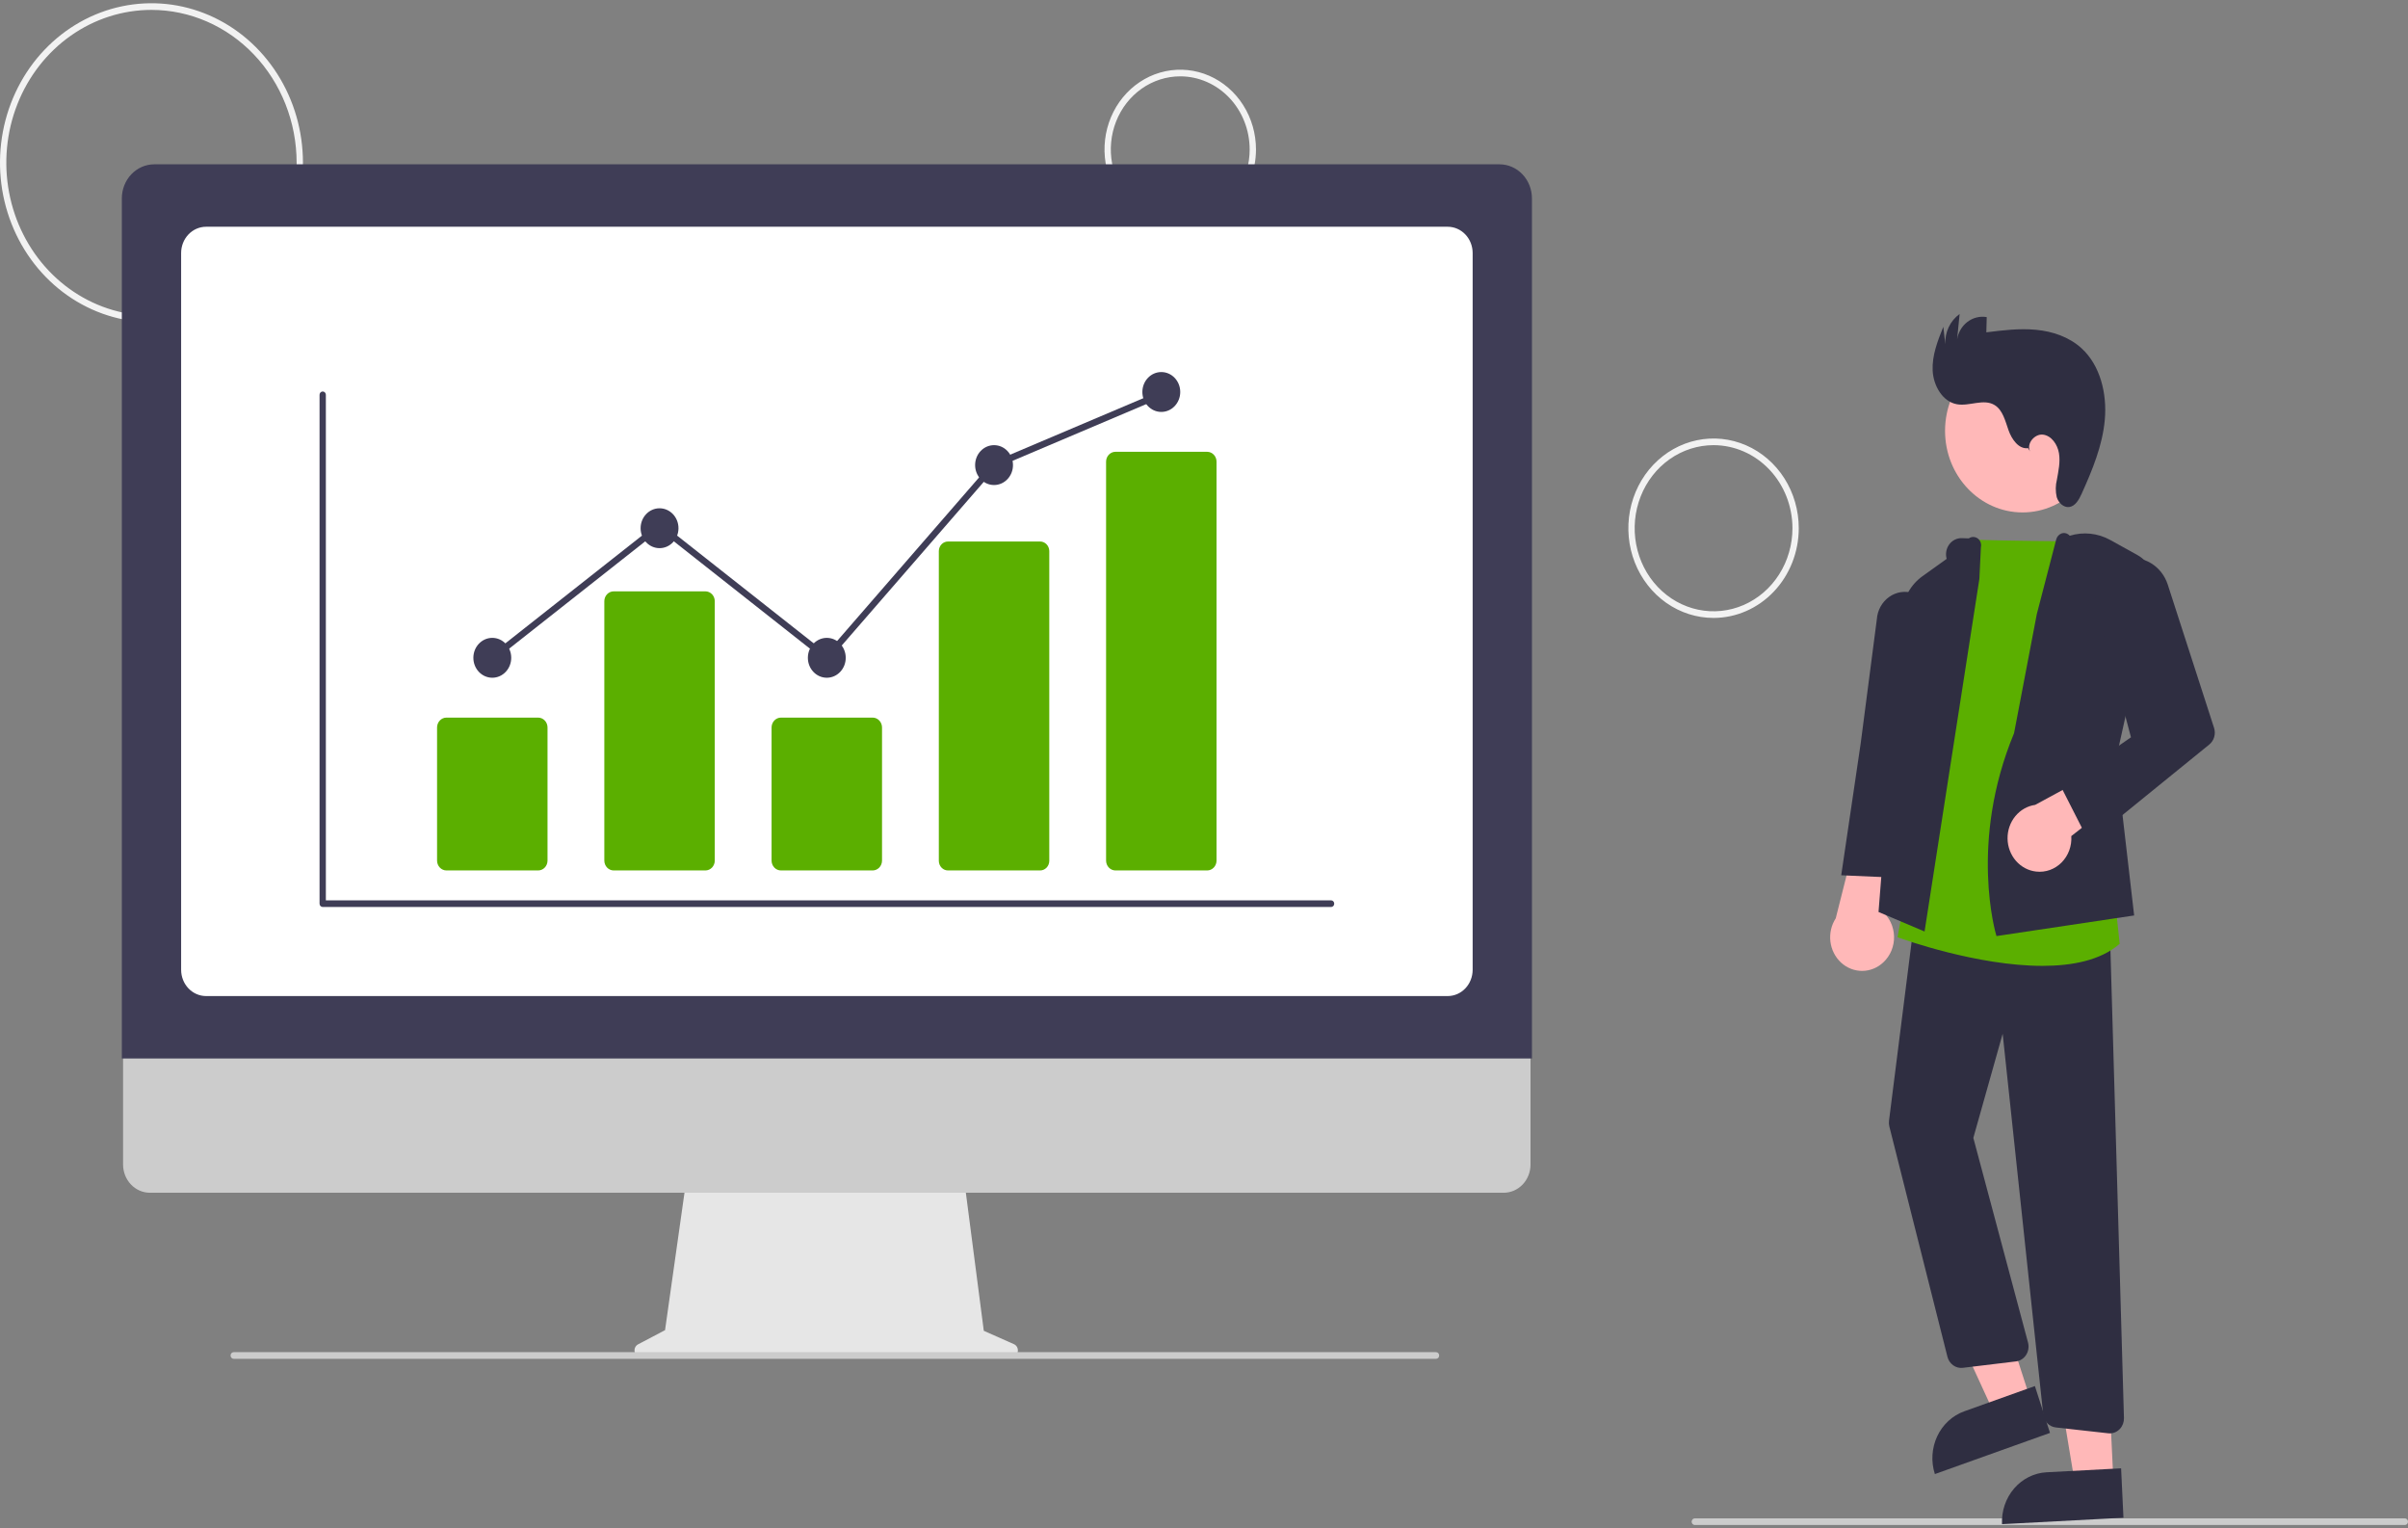 <svg width="342" height="217" viewBox="0 0 342 217" fill="none" xmlns="http://www.w3.org/2000/svg">
<rect x="0" y="0" width="342" height="217" fill="#808080" stroke="none"/>
<g clip-path="url(#clip0_565_3773)">
<path d="M21.514 45.752C17.259 45.752 13.099 44.424 9.561 41.936C6.023 39.448 3.266 35.911 1.638 31.773C0.009 27.635 -0.417 23.082 0.413 18.689C1.243 14.296 3.292 10.261 6.301 7.094C9.31 3.927 13.143 1.77 17.316 0.896C21.49 0.022 25.815 0.471 29.746 2.185C33.677 3.899 37.037 6.801 39.401 10.525C41.765 14.249 43.027 18.628 43.027 23.107C43.02 29.111 40.752 34.867 36.719 39.112C32.685 43.358 27.217 45.746 21.514 45.752ZM21.514 1.405C17.436 1.405 13.45 2.677 10.059 5.062C6.669 7.447 4.026 10.836 2.466 14.802C0.905 18.767 0.497 23.131 1.293 27.341C2.088 31.55 4.052 35.417 6.935 38.453C9.818 41.488 13.492 43.554 17.491 44.392C21.491 45.229 25.636 44.8 29.403 43.157C33.171 41.514 36.391 38.733 38.656 35.164C40.921 31.595 42.13 27.399 42.13 23.107C42.124 17.353 39.95 11.837 36.085 7.768C32.22 3.7 26.98 1.411 21.514 1.405Z" fill="#F2F2F2"/>
<path d="M167.626 32.542C165.498 32.542 163.419 31.878 161.65 30.634C159.881 29.39 158.502 27.622 157.688 25.553C156.874 23.484 156.661 21.207 157.076 19.011C157.491 16.814 158.515 14.796 160.02 13.213C161.524 11.63 163.441 10.551 165.527 10.114C167.614 9.677 169.777 9.902 171.742 10.758C173.708 11.616 175.388 13.067 176.57 14.929C177.752 16.791 178.383 18.98 178.383 21.22C178.379 24.221 177.245 27.099 175.228 29.222C173.212 31.345 170.478 32.539 167.626 32.542ZM167.626 10.84C165.676 10.84 163.769 11.449 162.148 12.589C160.526 13.73 159.262 15.351 158.516 17.247C157.77 19.144 157.575 21.231 157.955 23.244C158.335 25.258 159.275 27.107 160.654 28.559C162.033 30.01 163.79 30.999 165.702 31.399C167.615 31.8 169.598 31.594 171.399 30.809C173.201 30.023 174.741 28.693 175.824 26.986C176.908 25.279 177.486 23.272 177.486 21.22C177.483 18.468 176.443 15.829 174.595 13.884C172.746 11.938 170.24 10.843 167.626 10.84Z" fill="#F2F2F2"/>
<path d="M243.371 87.742C240.978 87.742 238.638 86.994 236.648 85.595C234.658 84.195 233.107 82.206 232.191 79.878C231.275 77.55 231.035 74.989 231.502 72.518C231.969 70.047 233.122 67.777 234.814 65.996C236.507 64.215 238.663 63.001 241.01 62.51C243.358 62.018 245.791 62.27 248.002 63.235C250.213 64.199 252.103 65.832 253.433 67.926C254.763 70.021 255.472 72.484 255.472 75.003C255.469 78.38 254.193 81.618 251.924 84.006C249.655 86.394 246.579 87.738 243.371 87.742ZM243.371 63.209C241.155 63.209 238.989 63.9 237.146 65.196C235.303 66.492 233.867 68.334 233.019 70.49C232.171 72.645 231.949 75.016 232.381 77.304C232.814 79.592 233.881 81.694 235.448 83.343C237.015 84.993 239.012 86.116 241.185 86.571C243.359 87.026 245.612 86.793 247.659 85.9C249.706 85.007 251.456 83.496 252.688 81.556C253.919 79.616 254.576 77.336 254.576 75.003C254.573 71.876 253.391 68.878 251.29 66.667C249.19 64.456 246.342 63.212 243.371 63.209Z" fill="#F2F2F2"/>
<path d="M341.552 216.539H240.707C240.589 216.539 240.475 216.489 240.391 216.401C240.307 216.312 240.259 216.192 240.259 216.067C240.259 215.942 240.307 215.822 240.391 215.734C240.475 215.645 240.589 215.596 240.707 215.596H341.552C341.671 215.596 341.785 215.645 341.869 215.734C341.953 215.822 342 215.942 342 216.067C342 216.192 341.953 216.312 341.869 216.401C341.785 216.489 341.671 216.539 341.552 216.539Z" fill="#CCCCCC"/>
<path d="M287.257 72.761C293.337 72.761 298.265 67.573 298.265 61.173C298.265 54.773 293.337 49.586 287.257 49.586C281.178 49.586 276.249 54.773 276.249 61.173C276.249 67.573 281.178 72.761 287.257 72.761Z" fill="#FFB8B8"/>
<path d="M288.399 198.773L283.197 200.633L273.904 180.394L281.583 177.648L288.399 198.773Z" fill="#FFB8B8"/>
<path d="M278.975 200.397L289.009 196.809L291.155 203.46L274.803 209.306C274.522 208.433 274.406 207.51 274.463 206.589C274.52 205.669 274.749 204.769 275.136 203.942C275.524 203.115 276.062 202.376 276.721 201.768C277.38 201.159 278.146 200.694 278.975 200.397Z" fill="#2F2E41"/>
<path d="M300.155 210.205L294.667 210.496L290.992 188.352L299.092 187.923L300.155 210.205Z" fill="#FFB8B8"/>
<path d="M290.668 209.052L301.252 208.493L301.587 215.507L284.34 216.42C284.296 215.498 284.424 214.577 284.719 213.708C285.013 212.84 285.467 212.04 286.055 211.356C286.642 210.672 287.352 210.117 288.144 209.721C288.935 209.326 289.793 209.099 290.668 209.052Z" fill="#2F2E41"/>
<path d="M267.497 136.633C267.989 136.172 268.379 135.602 268.64 134.965C268.9 134.328 269.025 133.639 269.005 132.946C268.985 132.252 268.821 131.572 268.524 130.953C268.227 130.334 267.805 129.79 267.288 129.361L272.52 113.427L264.456 115.596L260.724 130.395C260.097 131.359 259.827 132.531 259.966 133.689C260.106 134.848 260.644 135.912 261.478 136.681C262.313 137.45 263.387 137.869 264.497 137.861C265.606 137.852 266.673 137.415 267.497 136.633Z" fill="#FFB8B8"/>
<path d="M299.642 203.529C299.571 203.529 299.5 203.525 299.43 203.517L291.98 202.687C291.523 202.638 291.095 202.425 290.768 202.084C290.442 201.743 290.237 201.294 290.188 200.812L284.431 146.788L280.266 161.571L288.032 190.625C288.111 190.921 288.128 191.232 288.082 191.535C288.036 191.839 287.928 192.128 287.766 192.383C287.603 192.639 287.389 192.854 287.14 193.014C286.891 193.174 286.611 193.275 286.321 193.31L278.77 194.223C278.289 194.279 277.805 194.152 277.405 193.865C277.006 193.579 276.717 193.151 276.59 192.659L268.34 159.963C268.272 159.694 268.255 159.414 268.29 159.138L271.998 129.794L299.658 132.129L301.658 201.341C301.666 201.625 301.62 201.908 301.523 202.173C301.425 202.438 301.278 202.68 301.09 202.884C300.902 203.088 300.677 203.25 300.428 203.361C300.179 203.472 299.912 203.529 299.642 203.529Z" fill="#2F2E41"/>
<path d="M290.081 137.146C280.814 137.146 270.322 133.377 269.687 133.146L269.503 133.079L279.957 76.613L280.15 76.622C284.293 76.799 295.599 76.889 295.712 76.89L295.915 76.892L300.273 126.721L301.052 134.01L300.956 134.091C298.291 136.36 294.314 137.146 290.081 137.146Z" fill="#5BAF00"/>
<path d="M273.339 132.267L266.801 129.494L270.133 87.06C270.214 86.014 270.516 85 271.018 84.093C271.52 83.186 272.21 82.41 273.035 81.821L276.476 79.356C276.379 79.008 276.361 78.64 276.425 78.283C276.489 77.926 276.632 77.59 276.843 77.303C277.055 77.016 277.327 76.785 277.64 76.63C277.952 76.476 278.295 76.401 278.639 76.413L279.625 76.446C279.812 76.313 280.033 76.243 280.259 76.245C280.485 76.246 280.705 76.32 280.891 76.456C281.076 76.591 281.218 76.783 281.299 77.005C281.379 77.228 281.393 77.47 281.34 77.701L281.124 82.197L273.339 132.267Z" fill="#2F2E41"/>
<path d="M270.04 124.659L261.502 124.281L264.268 105.554L266.56 87.934C266.605 87.301 266.785 86.687 267.087 86.138C267.39 85.589 267.806 85.119 268.305 84.763C268.804 84.407 269.373 84.174 269.969 84.083C270.566 83.991 271.174 84.042 271.749 84.232C272.645 84.528 273.413 85.146 273.919 85.978C274.425 86.811 274.636 87.804 274.516 88.784L272.195 107.876L270.04 124.659Z" fill="#2F2E41"/>
<path d="M283.558 132.915L283.5 132.726C283.461 132.597 279.613 119.605 286.051 104.102L289.28 87.2L292.039 76.587C292.09 76.398 292.183 76.223 292.31 76.078C292.437 75.933 292.595 75.821 292.77 75.751C292.976 75.676 293.198 75.666 293.409 75.723C293.62 75.78 293.811 75.902 293.957 76.072C295.88 75.478 297.947 75.695 299.721 76.678L303.595 78.827C304.457 79.305 305.143 80.07 305.547 81.002C305.951 81.935 306.05 82.982 305.828 83.98L300.532 107.769L303.106 129.989L283.558 132.915Z" fill="#2F2E41"/>
<path d="M289.197 123.757C289.852 123.831 290.515 123.754 291.138 123.53C291.762 123.306 292.331 122.941 292.806 122.461C293.281 121.98 293.651 121.396 293.888 120.749C294.125 120.102 294.225 119.408 294.18 118.716L306.172 109.365L301.98 107.273L289.049 114.285C287.95 114.441 286.943 115.017 286.22 115.902C285.497 116.788 285.108 117.922 285.126 119.09C285.144 120.257 285.569 121.377 286.319 122.237C287.069 123.097 288.093 123.638 289.197 123.757Z" fill="#FFB8B8"/>
<path d="M296.715 119.571L292.665 111.612L302.654 104.692L297.779 86.288C297.584 85.551 297.535 84.779 297.636 84.022C297.737 83.264 297.985 82.537 298.364 81.884C298.744 81.232 299.248 80.669 299.843 80.231C300.439 79.793 301.114 79.489 301.827 79.338C303.086 79.073 304.393 79.299 305.506 79.973C306.618 80.646 307.461 81.722 307.877 83.001L314.454 103.351C314.59 103.77 314.598 104.224 314.476 104.648C314.355 105.072 314.11 105.446 313.777 105.716L296.715 119.571Z" fill="#2F2E41"/>
<path d="M288.036 63.631C286.717 63.812 285.721 62.39 285.26 61.077C284.798 59.763 284.446 58.233 283.299 57.524C281.731 56.554 279.726 57.72 277.933 57.4C275.909 57.039 274.593 54.781 274.49 52.623C274.387 50.464 275.203 48.388 276.003 46.398L276.283 48.871C276.245 48.033 276.413 47.199 276.77 46.448C277.126 45.697 277.66 45.056 278.319 44.584L277.959 48.213C278.035 47.712 278.205 47.233 278.459 46.801C278.712 46.37 279.044 45.995 279.435 45.699C279.826 45.403 280.269 45.191 280.738 45.076C281.207 44.96 281.693 44.943 282.168 45.026L282.112 47.188C284.45 46.896 286.808 46.603 289.153 46.826C291.498 47.049 293.859 47.83 295.637 49.455C298.295 51.887 299.266 55.891 298.94 59.582C298.614 63.274 297.167 66.741 295.658 70.091C295.278 70.934 294.753 71.885 293.873 71.993C293.082 72.089 292.358 71.393 292.112 70.596C291.923 69.778 291.93 68.923 292.134 68.109C292.356 66.865 292.637 65.593 292.427 64.346C292.218 63.1 291.366 61.868 290.172 61.715C288.978 61.562 287.757 62.999 288.331 64.111L288.036 63.631Z" fill="#2F2E41"/>
<path d="M144.01 190.863L139.725 188.964L136.786 166.352H97.64L94.454 188.872L90.62 190.889C90.437 190.986 90.29 191.145 90.203 191.34C90.116 191.536 90.094 191.756 90.141 191.967C90.188 192.177 90.302 192.364 90.462 192.498C90.623 192.632 90.822 192.705 91.027 192.705H143.657C143.867 192.705 144.071 192.628 144.234 192.488C144.396 192.348 144.508 192.153 144.549 191.936C144.591 191.719 144.56 191.494 144.462 191.298C144.364 191.103 144.204 190.949 144.01 190.863Z" fill="#E6E6E6"/>
<path d="M213.575 169.361H21.281C20.272 169.358 19.305 168.935 18.593 168.183C17.88 167.431 17.48 166.412 17.48 165.35V136.807H217.376V165.35C217.376 166.412 216.975 167.431 216.263 168.183C215.55 168.935 214.583 169.358 213.575 169.361Z" fill="#CCCCCC"/>
<path d="M217.577 150.297H17.304V28.168C17.306 26.886 17.79 25.657 18.651 24.751C19.512 23.845 20.679 23.335 21.897 23.333H212.984C214.202 23.335 215.369 23.845 216.23 24.751C217.091 25.657 217.575 26.886 217.577 28.168V150.297Z" fill="#3F3D56"/>
<path d="M205.615 141.433H29.266C28.327 141.432 27.427 141.039 26.763 140.34C26.099 139.642 25.726 138.695 25.725 137.706V35.925C25.726 34.936 26.099 33.989 26.763 33.29C27.427 32.592 28.327 32.199 29.266 32.197H205.615C206.554 32.199 207.454 32.592 208.118 33.29C208.781 33.989 209.155 34.936 209.156 35.925V137.706C209.155 138.695 208.781 139.642 208.118 140.34C207.454 141.039 206.554 141.432 205.615 141.433Z" fill="white"/>
<path d="M203.955 192.941H33.192C33.073 192.941 32.959 192.891 32.875 192.802C32.791 192.714 32.744 192.594 32.744 192.469C32.744 192.344 32.791 192.224 32.875 192.135C32.959 192.047 33.073 191.997 33.192 191.997H203.955C204.074 191.997 204.188 192.047 204.272 192.135C204.356 192.224 204.403 192.344 204.403 192.469C204.403 192.594 204.356 192.714 204.272 192.802C204.188 192.891 204.074 192.941 203.955 192.941Z" fill="#CCCCCC"/>
<path d="M189.048 128.787H45.833C45.714 128.787 45.6 128.737 45.516 128.649C45.432 128.56 45.385 128.44 45.385 128.315V56.059C45.385 55.934 45.432 55.814 45.516 55.726C45.6 55.637 45.714 55.588 45.833 55.588C45.952 55.588 46.066 55.637 46.15 55.726C46.234 55.814 46.281 55.934 46.281 56.059V127.843H189.048C189.167 127.843 189.281 127.893 189.365 127.982C189.449 128.07 189.496 128.19 189.496 128.315C189.496 128.44 189.449 128.56 189.365 128.649C189.281 128.737 189.167 128.787 189.048 128.787Z" fill="#3F3D56"/>
<path d="M76.432 123.597H63.406C63.053 123.597 62.715 123.449 62.465 123.187C62.216 122.924 62.076 122.568 62.075 122.197V103.295C62.076 102.924 62.216 102.568 62.465 102.306C62.715 102.043 63.053 101.895 63.406 101.895H76.432C76.784 101.895 77.123 102.043 77.372 102.306C77.621 102.568 77.762 102.924 77.762 103.295V122.197C77.762 122.568 77.621 122.924 77.372 123.187C77.123 123.449 76.784 123.597 76.432 123.597Z" fill="#5BAF00"/>
<path d="M100.186 123.597H87.16C86.808 123.597 86.469 123.449 86.22 123.187C85.971 122.924 85.83 122.568 85.83 122.197V85.368C85.83 84.996 85.971 84.64 86.22 84.378C86.469 84.115 86.808 83.968 87.16 83.967H100.186C100.539 83.968 100.877 84.115 101.127 84.378C101.376 84.64 101.516 84.996 101.517 85.368V122.197C101.516 122.568 101.376 122.924 101.127 123.187C100.877 123.449 100.539 123.597 100.186 123.597Z" fill="#5BAF00"/>
<path d="M123.941 123.597H110.915C110.562 123.597 110.224 123.449 109.974 123.187C109.725 122.924 109.585 122.568 109.584 122.197V103.295C109.585 102.924 109.725 102.568 109.974 102.306C110.224 102.043 110.562 101.895 110.915 101.895H123.941C124.293 101.895 124.632 102.043 124.881 102.306C125.13 102.568 125.271 102.924 125.271 103.295V122.197C125.271 122.568 125.13 122.924 124.881 123.187C124.632 123.449 124.293 123.597 123.941 123.597Z" fill="#5BAF00"/>
<path d="M147.695 123.597H134.669C134.324 123.605 133.991 123.469 133.741 123.218C133.492 122.967 133.347 122.623 133.339 122.26V78.227C133.347 77.865 133.492 77.52 133.741 77.269C133.991 77.019 134.324 76.882 134.669 76.89H147.695C148.04 76.882 148.373 77.019 148.623 77.269C148.872 77.52 149.017 77.865 149.026 78.227V122.26C149.017 122.623 148.872 122.967 148.623 123.218C148.373 123.469 148.04 123.605 147.695 123.597Z" fill="#5BAF00"/>
<path d="M171.449 123.597H158.423C158.071 123.597 157.733 123.449 157.483 123.187C157.234 122.924 157.093 122.568 157.093 122.197V65.552C157.093 65.181 157.234 64.825 157.483 64.563C157.733 64.3 158.071 64.153 158.423 64.152H171.449C171.802 64.153 172.14 64.3 172.39 64.563C172.639 64.825 172.779 65.181 172.78 65.552V122.197C172.779 122.568 172.639 122.924 172.39 123.187C172.14 123.449 171.802 123.597 171.449 123.597Z" fill="#5BAF00"/>
<path d="M69.919 96.234C71.404 96.234 72.608 94.966 72.608 93.403C72.608 91.84 71.404 90.572 69.919 90.572C68.433 90.572 67.23 91.84 67.23 93.403C67.23 94.966 68.433 96.234 69.919 96.234Z" fill="#3F3D56"/>
<path d="M93.673 77.834C95.159 77.834 96.362 76.567 96.362 75.003C96.362 73.44 95.159 72.172 93.673 72.172C92.188 72.172 90.984 73.44 90.984 75.003C90.984 76.567 92.188 77.834 93.673 77.834Z" fill="#3F3D56"/>
<path d="M117.428 96.234C118.913 96.234 120.117 94.966 120.117 93.403C120.117 91.84 118.913 90.572 117.428 90.572C115.943 90.572 114.739 91.84 114.739 93.403C114.739 94.966 115.943 96.234 117.428 96.234Z" fill="#3F3D56"/>
<path d="M141.182 68.87C142.667 68.87 143.871 67.603 143.871 66.039C143.871 64.476 142.667 63.209 141.182 63.209C139.697 63.209 138.493 64.476 138.493 66.039C138.493 67.603 139.697 68.87 141.182 68.87Z" fill="#3F3D56"/>
<path d="M164.936 58.491C166.422 58.491 167.626 57.223 167.626 55.66C167.626 54.097 166.422 52.829 164.936 52.829C163.451 52.829 162.247 54.097 162.247 55.66C162.247 57.223 163.451 58.491 164.936 58.491Z" fill="#3F3D56"/>
<path d="M117.484 94.037L93.673 75.264L70.188 93.78L69.65 93.025L93.673 74.085L117.371 92.769L140.92 65.642L141.015 65.602L164.769 55.527L165.104 56.402L141.444 66.437L117.484 94.037Z" fill="#3F3D56"/>
</g>
<defs>
<clipPath id="clip0_565_3773">
<rect width="342" height="216.078" fill="white" transform="translate(0 0.461)"/>
</clipPath>
</defs>
</svg>
